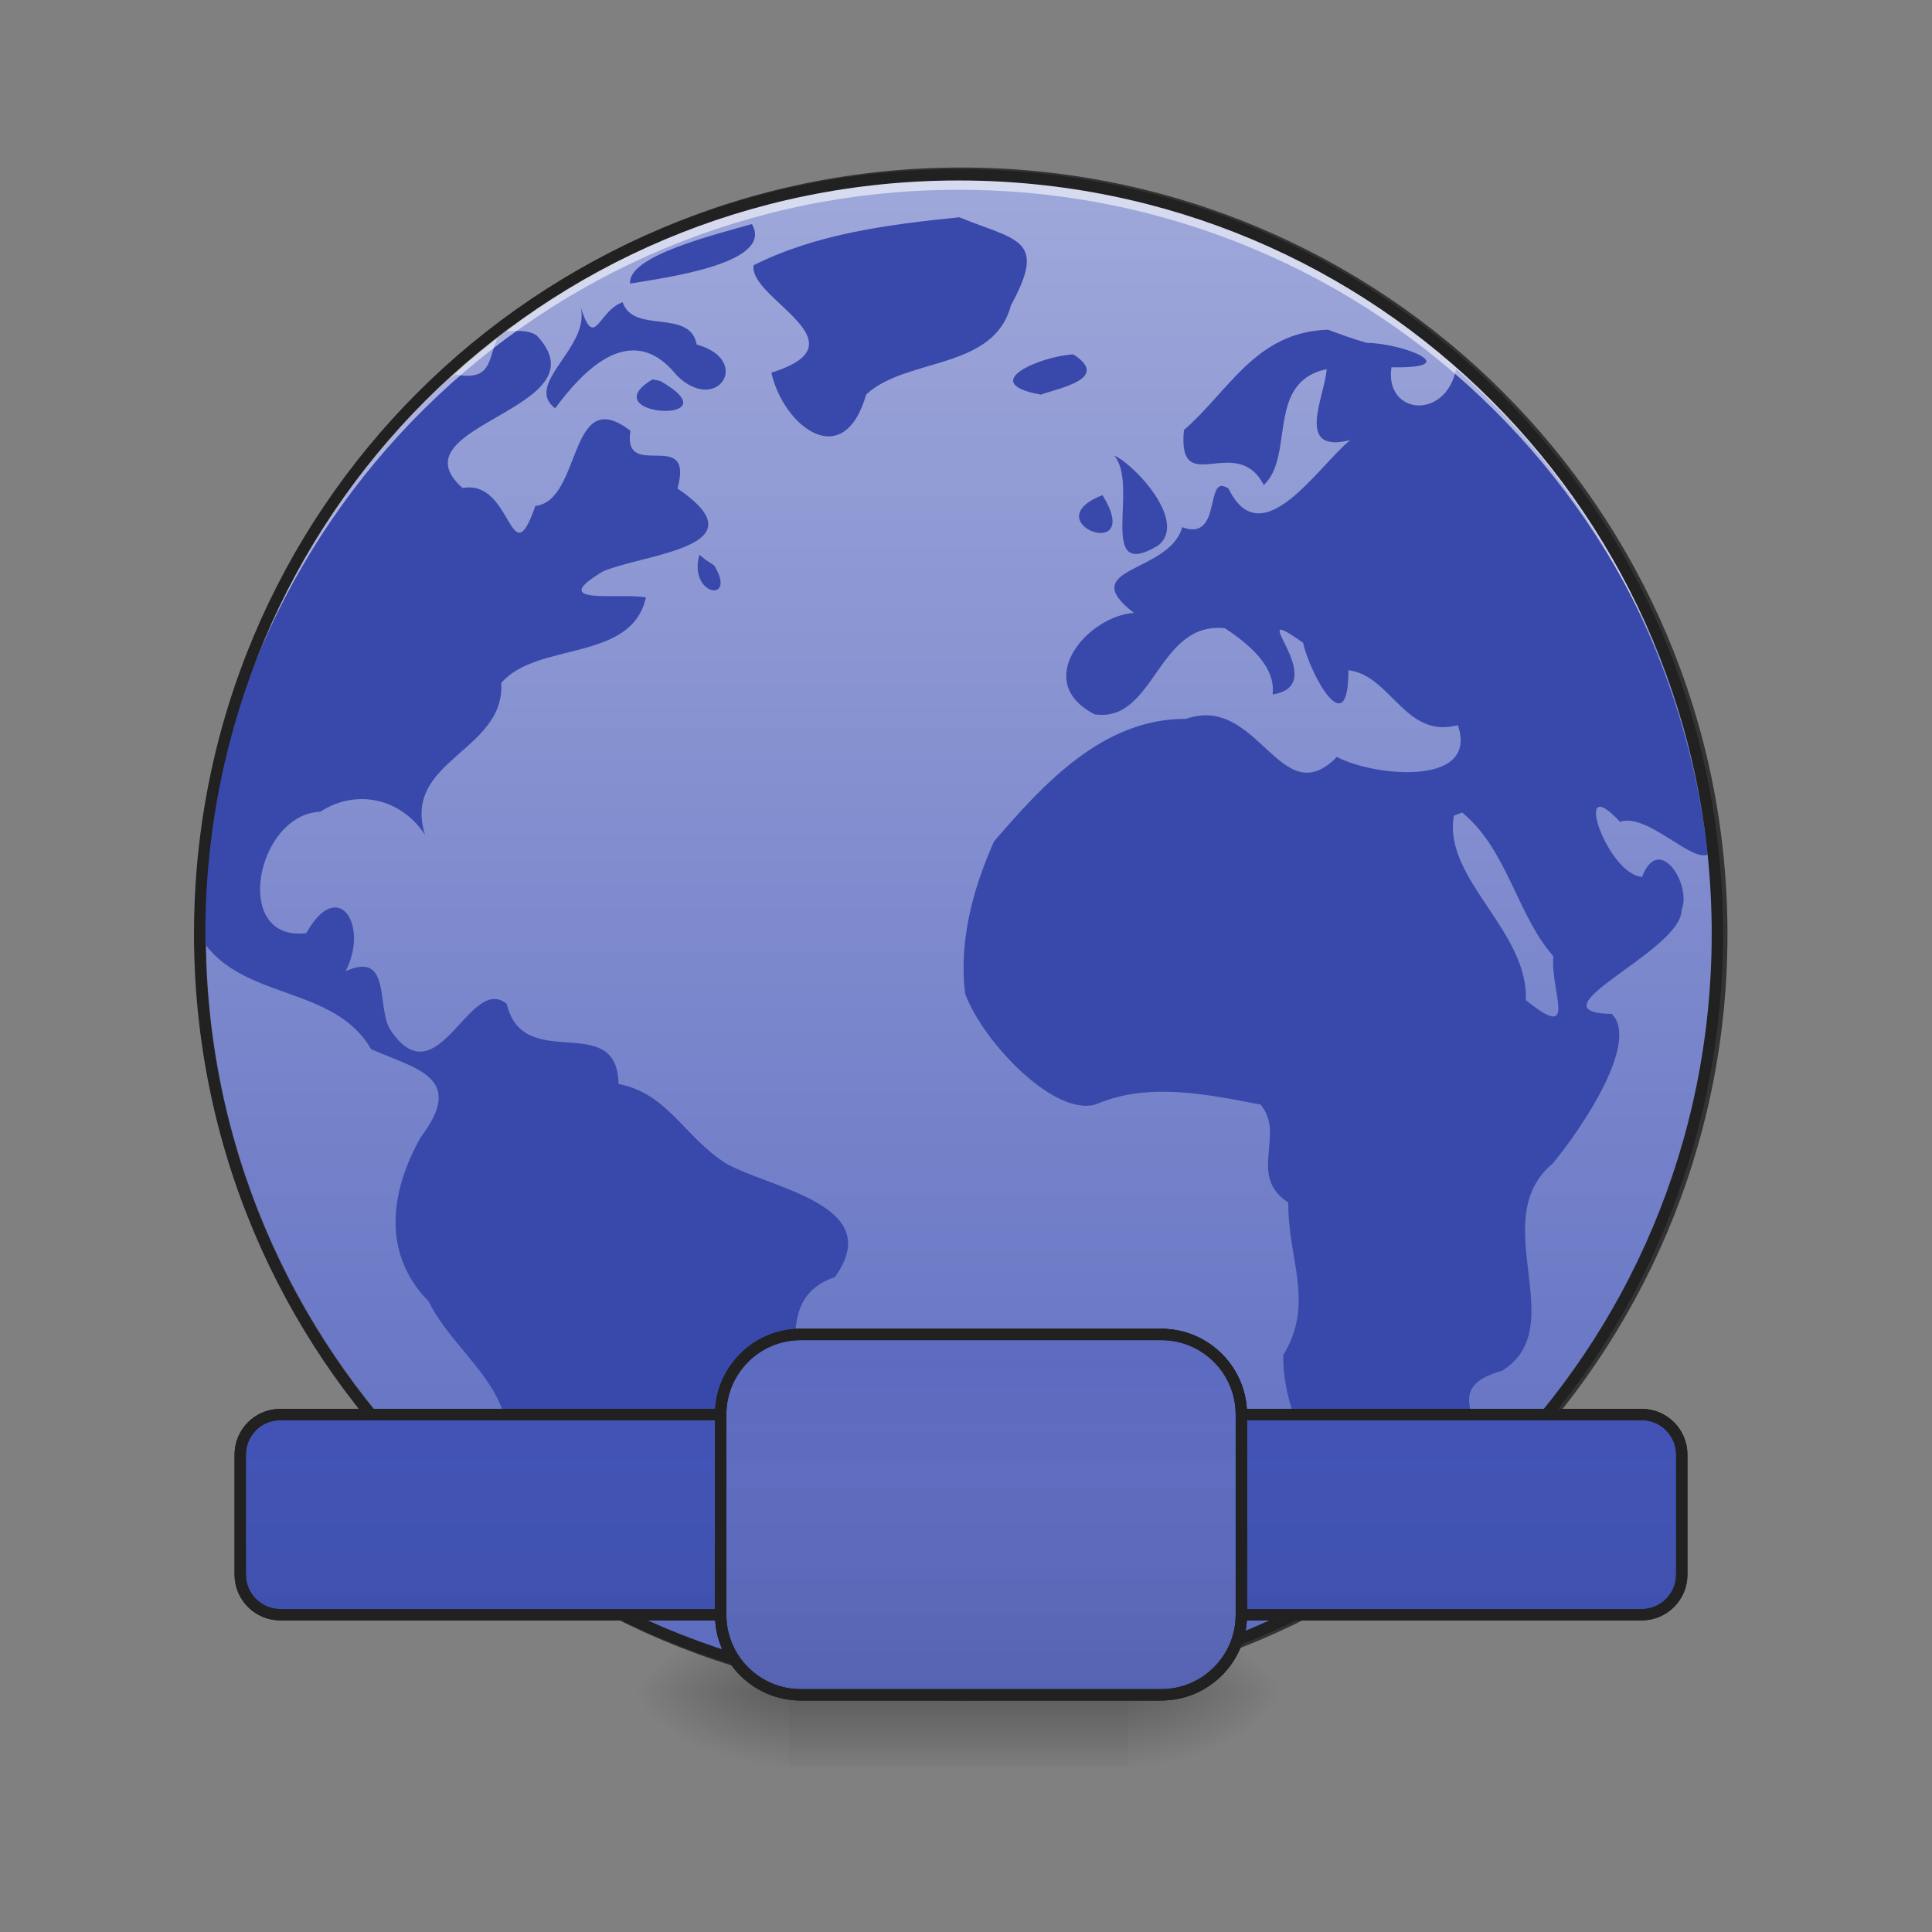 <?xml version="1.0" encoding="UTF-8"?>
<svg xmlns="http://www.w3.org/2000/svg" xmlns:xlink="http://www.w3.org/1999/xlink" width="48px" height="48px" viewBox="0 0 48 48" version="1.1">
<rect x="0" y="0" width="48" height="48" fill="#808080" stroke="none"/>
<defs>
<radialGradient id="radial0" gradientUnits="userSpaceOnUse" cx="450.909" cy="189.579" fx="450.909" fy="189.579" r="21.167" gradientTransform="matrix(0,-0.117,-0.211,-0,67.529,95.393)">
<stop offset="0" style="stop-color:rgb(0%,0%,0%);stop-opacity:0.314;"/>
<stop offset="0.222" style="stop-color:rgb(0%,0%,0%);stop-opacity:0.275;"/>
<stop offset="1" style="stop-color:rgb(0%,0%,0%);stop-opacity:0;"/>
</radialGradient>
<radialGradient id="radial1" gradientUnits="userSpaceOnUse" cx="450.909" cy="189.579" fx="450.909" fy="189.579" r="21.167" gradientTransform="matrix(-0,0.117,0.211,0,-19.899,-11.291)">
<stop offset="0" style="stop-color:rgb(0%,0%,0%);stop-opacity:0.314;"/>
<stop offset="0.222" style="stop-color:rgb(0%,0%,0%);stop-opacity:0.275;"/>
<stop offset="1" style="stop-color:rgb(0%,0%,0%);stop-opacity:0;"/>
</radialGradient>
<radialGradient id="radial2" gradientUnits="userSpaceOnUse" cx="450.909" cy="189.579" fx="450.909" fy="189.579" r="21.167" gradientTransform="matrix(-0,-0.117,0.211,-0,-19.899,95.393)">
<stop offset="0" style="stop-color:rgb(0%,0%,0%);stop-opacity:0.314;"/>
<stop offset="0.222" style="stop-color:rgb(0%,0%,0%);stop-opacity:0.275;"/>
<stop offset="1" style="stop-color:rgb(0%,0%,0%);stop-opacity:0;"/>
</radialGradient>
<radialGradient id="radial3" gradientUnits="userSpaceOnUse" cx="450.909" cy="189.579" fx="450.909" fy="189.579" r="21.167" gradientTransform="matrix(0,0.117,-0.211,0,67.529,-11.291)">
<stop offset="0" style="stop-color:rgb(0%,0%,0%);stop-opacity:0.314;"/>
<stop offset="0.222" style="stop-color:rgb(0%,0%,0%);stop-opacity:0.275;"/>
<stop offset="1" style="stop-color:rgb(0%,0%,0%);stop-opacity:0;"/>
</radialGradient>
<linearGradient id="linear0" gradientUnits="userSpaceOnUse" x1="255.323" y1="233.5" x2="255.323" y2="254.667" gradientTransform="matrix(0.02,0,0,0.094,17.954,20.158)">
<stop offset="0" style="stop-color:rgb(0%,0%,0%);stop-opacity:0.275;"/>
<stop offset="1" style="stop-color:rgb(0%,0%,0%);stop-opacity:0;"/>
</linearGradient>
<linearGradient id="linear1" gradientUnits="userSpaceOnUse" x1="254" y1="-168.667" x2="254" y2="233.5" gradientTransform="matrix(1,0,0,1,0,0)">
<stop offset="0" style="stop-color:rgb(62.353%,65.882%,85.49%);stop-opacity:1;"/>
<stop offset="1" style="stop-color:rgb(36.078%,41.961%,75.294%);stop-opacity:1;"/>
</linearGradient>
<linearGradient id="linear2" gradientUnits="userSpaceOnUse" x1="254" y1="233.5" x2="254" y2="138.25" gradientTransform="matrix(1,0,0,1,0,0)">
<stop offset="0" style="stop-color:rgb(0%,0%,0%);stop-opacity:0.078;"/>
<stop offset="1" style="stop-color:rgb(100%,100%,100%);stop-opacity:0;"/>
</linearGradient>
<linearGradient id="linear3" gradientUnits="userSpaceOnUse" x1="254" y1="233.5" x2="254" y2="138.25" gradientTransform="matrix(1,0,0,1,0,0)">
<stop offset="0" style="stop-color:rgb(0%,0%,0%);stop-opacity:0.078;"/>
<stop offset="1" style="stop-color:rgb(100%,100%,100%);stop-opacity:0;"/>
</linearGradient>
<linearGradient id="linear4" gradientUnits="userSpaceOnUse" x1="254" y1="233.5" x2="254" y2="138.25" gradientTransform="matrix(1,0,0,1,0,0)">
<stop offset="0" style="stop-color:rgb(0%,0%,0%);stop-opacity:0.078;"/>
<stop offset="1" style="stop-color:rgb(100%,100%,100%);stop-opacity:0;"/>
</linearGradient>
</defs>
<g id="surface1">
<path style=" stroke:none;fill-rule:nonzero;fill:url(#radial0);" d="M 28.031 42.051 L 32 42.051 L 32 40.066 L 28.031 40.066 Z M 28.031 42.051 "/>
<path style=" stroke:none;fill-rule:nonzero;fill:url(#radial1);" d="M 19.598 42.051 L 15.629 42.051 L 15.629 44.035 L 19.598 44.035 Z M 19.598 42.051 "/>
<path style=" stroke:none;fill-rule:nonzero;fill:url(#radial2);" d="M 19.598 42.051 L 15.629 42.051 L 15.629 40.066 L 19.598 40.066 Z M 19.598 42.051 "/>
<path style=" stroke:none;fill-rule:nonzero;fill:url(#radial3);" d="M 28.031 42.051 L 32 42.051 L 32 44.035 L 28.031 44.035 Z M 28.031 42.051 "/>
<path style=" stroke:none;fill-rule:nonzero;fill:url(#linear0);" d="M 19.598 41.555 L 28.031 41.555 L 28.031 43.898 L 19.598 43.898 Z M 19.598 41.555 "/>
<path style="fill-rule:nonzero;fill:url(#linear1);stroke-width:3;stroke-linecap:round;stroke-linejoin:miter;stroke:rgb(20%,20%,20%);stroke-opacity:1;stroke-miterlimit:4;" d="M 254.017 -168.671 C 365.048 -168.671 455.082 -78.638 455.082 32.435 C 455.082 143.466 365.048 233.499 254.017 233.499 C 142.945 233.499 52.912 143.466 52.912 32.435 C 52.912 -78.638 142.945 -168.671 254.017 -168.671 Z M 254.017 -168.671 " transform="matrix(0.094,0,0,0.094,0,20.158)"/>
<path style=" stroke:none;fill-rule:nonzero;fill:rgb(22.353%,28.627%,67.059%);fill-opacity:1;" d="M 23.832 5.398 C 22.102 5.574 20.281 5.805 18.723 6.59 C 18.59 7.422 21.555 8.516 19.164 9.258 C 19.457 10.574 20.953 11.77 21.52 9.801 C 22.516 8.875 24.691 9.207 25.117 7.586 C 26.023 5.926 25.277 5.984 23.832 5.398 Z M 18.68 5.566 C 17.762 5.832 15.578 6.359 15.656 7.047 C 16.43 6.91 19.262 6.562 18.68 5.566 Z M 15.469 7.508 C 14.852 7.727 14.781 8.727 14.426 7.633 C 14.676 8.629 12.992 9.543 13.793 10.145 C 14.434 9.277 15.664 7.895 16.812 9.324 C 17.812 10.32 18.707 8.949 17.309 8.559 C 17.145 7.656 15.734 8.309 15.469 7.508 Z M 14.426 7.633 C 14.418 7.602 14.406 7.566 14.395 7.535 C 14.406 7.57 14.418 7.602 14.426 7.633 Z M 32.992 8.191 C 31.191 8.25 30.539 9.711 29.414 10.684 C 29.25 12.426 30.715 10.73 31.398 12.051 C 32.176 11.324 31.441 9.492 32.961 9.172 C 32.91 9.863 32.16 11.285 33.547 10.934 C 32.758 11.566 31.348 13.828 30.523 12.141 C 29.906 11.711 30.391 13.477 29.371 13.098 C 29.055 14.254 26.684 14.078 28.172 15.227 C 27.02 15.305 25.621 16.93 27.191 17.746 C 28.695 17.977 28.742 15.426 30.434 15.609 C 31.184 16.102 31.695 16.645 31.617 17.254 C 33.16 17.016 30.766 14.836 32.375 15.969 C 32.539 16.73 33.508 18.52 33.5 16.652 C 34.555 16.77 34.914 18.371 36.219 18.016 C 36.754 19.555 34.125 19.293 33.215 18.805 C 31.812 20.238 31.266 17.23 29.469 17.859 C 27.41 17.852 25.941 19.457 24.695 20.906 C 24.148 22.137 23.824 23.414 23.977 24.688 C 24.441 25.922 26.215 27.75 27.223 27.438 C 28.473 26.906 29.828 27.148 31.32 27.445 C 31.953 28.207 30.977 29.199 32.008 29.879 C 31.988 31.273 32.676 32.363 31.883 33.664 C 31.848 35.613 33.457 37.188 33.273 39.164 C 34.656 38.582 36.086 37.672 36.355 36.184 C 37.328 35.582 35.562 34.543 37.32 34.055 C 39.07 32.965 36.887 30.312 38.578 28.906 C 39.328 28 40.734 25.887 40.047 25.191 C 37.945 25.152 41.781 23.633 41.777 22.613 C 42.043 21.988 41.219 20.68 40.797 21.785 C 39.93 21.734 39.02 19.09 40.25 20.418 C 40.906 20.184 42.023 21.426 42.43 21.23 C 41.922 16.621 39.676 12.219 36.176 9.172 C 35.914 10.453 34.395 10.305 34.57 9.125 C 36.441 9.16 34.836 8.52 33.965 8.52 C 33.637 8.43 33.312 8.309 32.992 8.191 Z M 12.477 8.219 C 12.469 8.227 12.461 8.234 12.453 8.238 C 12.082 8.793 12.332 9.492 11.316 9.305 C 11.062 9.477 10.82 9.664 10.586 9.863 C 7.145 13.273 5.023 18.012 5.023 23.262 C 5.023 23.293 5.023 23.324 5.023 23.355 C 6.023 24.863 8.301 24.473 9.219 26.066 C 10.344 26.562 11.582 26.762 10.453 28.254 C 9.699 29.586 9.473 31.141 10.652 32.336 C 11.301 33.676 13.062 34.645 12.477 36.344 C 12.941 37.25 13.281 37.84 13.297 38.832 C 13.449 38.949 13.613 39.078 13.789 39.207 C 14.203 39.469 14.629 39.715 15.062 39.945 C 15.676 40.152 16.242 40.047 16.574 39.188 C 18.621 38.852 17.039 35.977 18.785 35.531 C 20.719 34.895 18.762 32.406 20.742 31.73 C 22.039 29.93 19.152 29.535 18.031 28.902 C 16.988 28.23 16.59 27.168 15.367 26.93 C 15.336 25.082 13.004 26.695 12.59 24.941 C 11.672 24.18 10.895 27.297 9.727 25.629 C 9.324 25.105 9.766 23.598 8.586 24.129 C 9.18 22.984 8.398 21.77 7.609 23.184 C 5.742 23.406 6.367 20.227 7.957 20.168 C 8.844 19.59 9.953 19.824 10.559 20.738 C 9.977 18.879 12.555 18.672 12.453 16.969 C 13.336 15.934 15.695 16.457 16.047 14.844 C 15.457 14.715 13.52 15.066 14.984 14.195 C 16.051 13.746 18.973 13.59 16.832 12.137 C 17.258 10.59 15.457 11.984 15.664 10.703 C 14.113 9.504 14.465 12.445 13.301 12.57 C 12.668 14.379 12.738 11.891 11.492 12.125 C 9.715 10.547 15.078 10.176 13.332 8.332 C 13.066 8.164 12.766 8.246 12.477 8.219 Z M 26.668 8.805 C 25.891 8.84 24.238 9.512 25.859 9.805 C 26.324 9.637 27.598 9.406 26.668 8.805 Z M 16.211 9.426 C 14.664 10.355 18.316 10.566 16.406 9.465 Z M 27.68 11.316 C 28.32 12.055 27.223 14.484 28.77 13.555 C 29.527 12.969 28.18 11.531 27.68 11.316 Z M 27.391 12.301 C 25.656 12.98 28.457 14.027 27.391 12.301 Z M 17.375 13.781 C 17.094 14.816 18.332 14.996 17.742 14.047 L 17.539 13.914 Z M 36.328 20.188 C 37.461 21.121 37.68 22.723 38.594 23.758 C 38.504 24.613 39.238 25.926 37.91 24.848 C 37.973 23.117 35.844 21.832 36.121 20.266 Z M 36.328 20.188 "/>
<path style=" stroke:none;fill-rule:nonzero;fill:rgb(100%,100%,100%);fill-opacity:0.588;" d="M 23.816 4.344 C 13.371 4.344 4.961 12.754 4.961 23.199 C 4.961 23.258 4.961 23.32 4.961 23.383 C 5.062 13.023 13.434 4.715 23.816 4.715 C 34.199 4.715 42.57 13.023 42.668 23.383 C 42.668 23.32 42.668 23.258 42.668 23.199 C 42.668 12.754 34.258 4.344 23.816 4.344 Z M 23.816 4.344 "/>
<path style=" stroke:none;fill-rule:nonzero;fill:rgb(12.941%,12.941%,12.941%);fill-opacity:1;" d="M 23.816 4.203 C 13.293 4.203 4.82 12.676 4.82 23.199 C 4.82 33.719 13.293 42.191 23.816 42.191 C 34.336 42.191 42.809 33.719 42.809 23.199 C 42.809 12.676 34.336 4.203 23.816 4.203 Z M 23.816 4.484 C 34.184 4.484 42.527 12.828 42.527 23.199 C 42.527 33.566 34.184 41.91 23.816 41.91 C 13.445 41.91 5.102 33.566 5.102 23.199 C 5.102 12.828 13.445 4.484 23.816 4.484 Z M 23.816 4.484 "/>
<path style="fill-rule:nonzero;fill:rgb(24.706%,31.765%,70.98%);fill-opacity:1;stroke-width:3;stroke-linecap:square;stroke-linejoin:bevel;stroke:rgb(12.941%,12.941%,12.941%);stroke-opacity:1;stroke-miterlimit:4;" d="M 74.076 159.423 L 433.917 159.423 C 439.75 159.423 444.499 164.172 444.499 170.005 L 444.499 201.752 C 444.499 207.585 439.75 212.334 433.917 212.334 L 74.076 212.334 C 68.243 212.334 63.494 207.585 63.494 201.752 L 63.494 170.005 C 63.494 164.172 68.243 159.423 74.076 159.423 Z M 74.076 159.423 " transform="matrix(0.094,0,0,0.094,0,20.158)"/>
<path style="fill-rule:nonzero;fill:url(#linear2);stroke-width:3;stroke-linecap:square;stroke-linejoin:bevel;stroke:rgb(12.941%,12.941%,12.941%);stroke-opacity:1;stroke-miterlimit:4;" d="M 211.646 138.258 L 306.929 138.258 C 318.595 138.258 328.094 147.715 328.094 159.423 L 328.094 212.334 C 328.094 224.041 318.595 233.499 306.929 233.499 L 211.646 233.499 C 199.981 233.499 190.482 224.041 190.482 212.334 L 190.482 159.423 C 190.482 147.715 199.981 138.258 211.646 138.258 Z M 211.646 138.258 " transform="matrix(0.094,0,0,0.094,0,20.158)"/>
<path style="fill-rule:nonzero;fill:url(#linear3);stroke-width:3;stroke-linecap:square;stroke-linejoin:bevel;stroke:rgb(12.941%,12.941%,12.941%);stroke-opacity:1;stroke-miterlimit:4;" d="M 74.076 159.423 L 433.917 159.423 C 439.75 159.423 444.499 164.172 444.499 170.005 L 444.499 201.752 C 444.499 207.585 439.75 212.334 433.917 212.334 L 74.076 212.334 C 68.243 212.334 63.494 207.585 63.494 201.752 L 63.494 170.005 C 63.494 164.172 68.243 159.423 74.076 159.423 Z M 74.076 159.423 " transform="matrix(0.094,0,0,0.094,0,20.158)"/>
<path style="fill-rule:nonzero;fill:rgb(36.078%,41.961%,75.294%);fill-opacity:1;stroke-width:3;stroke-linecap:square;stroke-linejoin:bevel;stroke:rgb(12.941%,12.941%,12.941%);stroke-opacity:1;stroke-miterlimit:4;" d="M 211.646 138.258 L 306.929 138.258 C 318.595 138.258 328.094 147.715 328.094 159.423 L 328.094 212.334 C 328.094 224.041 318.595 233.499 306.929 233.499 L 211.646 233.499 C 199.981 233.499 190.482 224.041 190.482 212.334 L 190.482 159.423 C 190.482 147.715 199.981 138.258 211.646 138.258 Z M 211.646 138.258 " transform="matrix(0.094,0,0,0.094,0,20.158)"/>
<path style="fill-rule:nonzero;fill:url(#linear4);stroke-width:3;stroke-linecap:square;stroke-linejoin:bevel;stroke:rgb(12.941%,12.941%,12.941%);stroke-opacity:1;stroke-miterlimit:4;" d="M 211.646 138.258 L 306.929 138.258 C 318.595 138.258 328.094 147.715 328.094 159.423 L 328.094 212.334 C 328.094 224.041 318.595 233.499 306.929 233.499 L 211.646 233.499 C 199.981 233.499 190.482 224.041 190.482 212.334 L 190.482 159.423 C 190.482 147.715 199.981 138.258 211.646 138.258 Z M 211.646 138.258 " transform="matrix(0.094,0,0,0.094,0,20.158)"/>
</g>
</svg>
